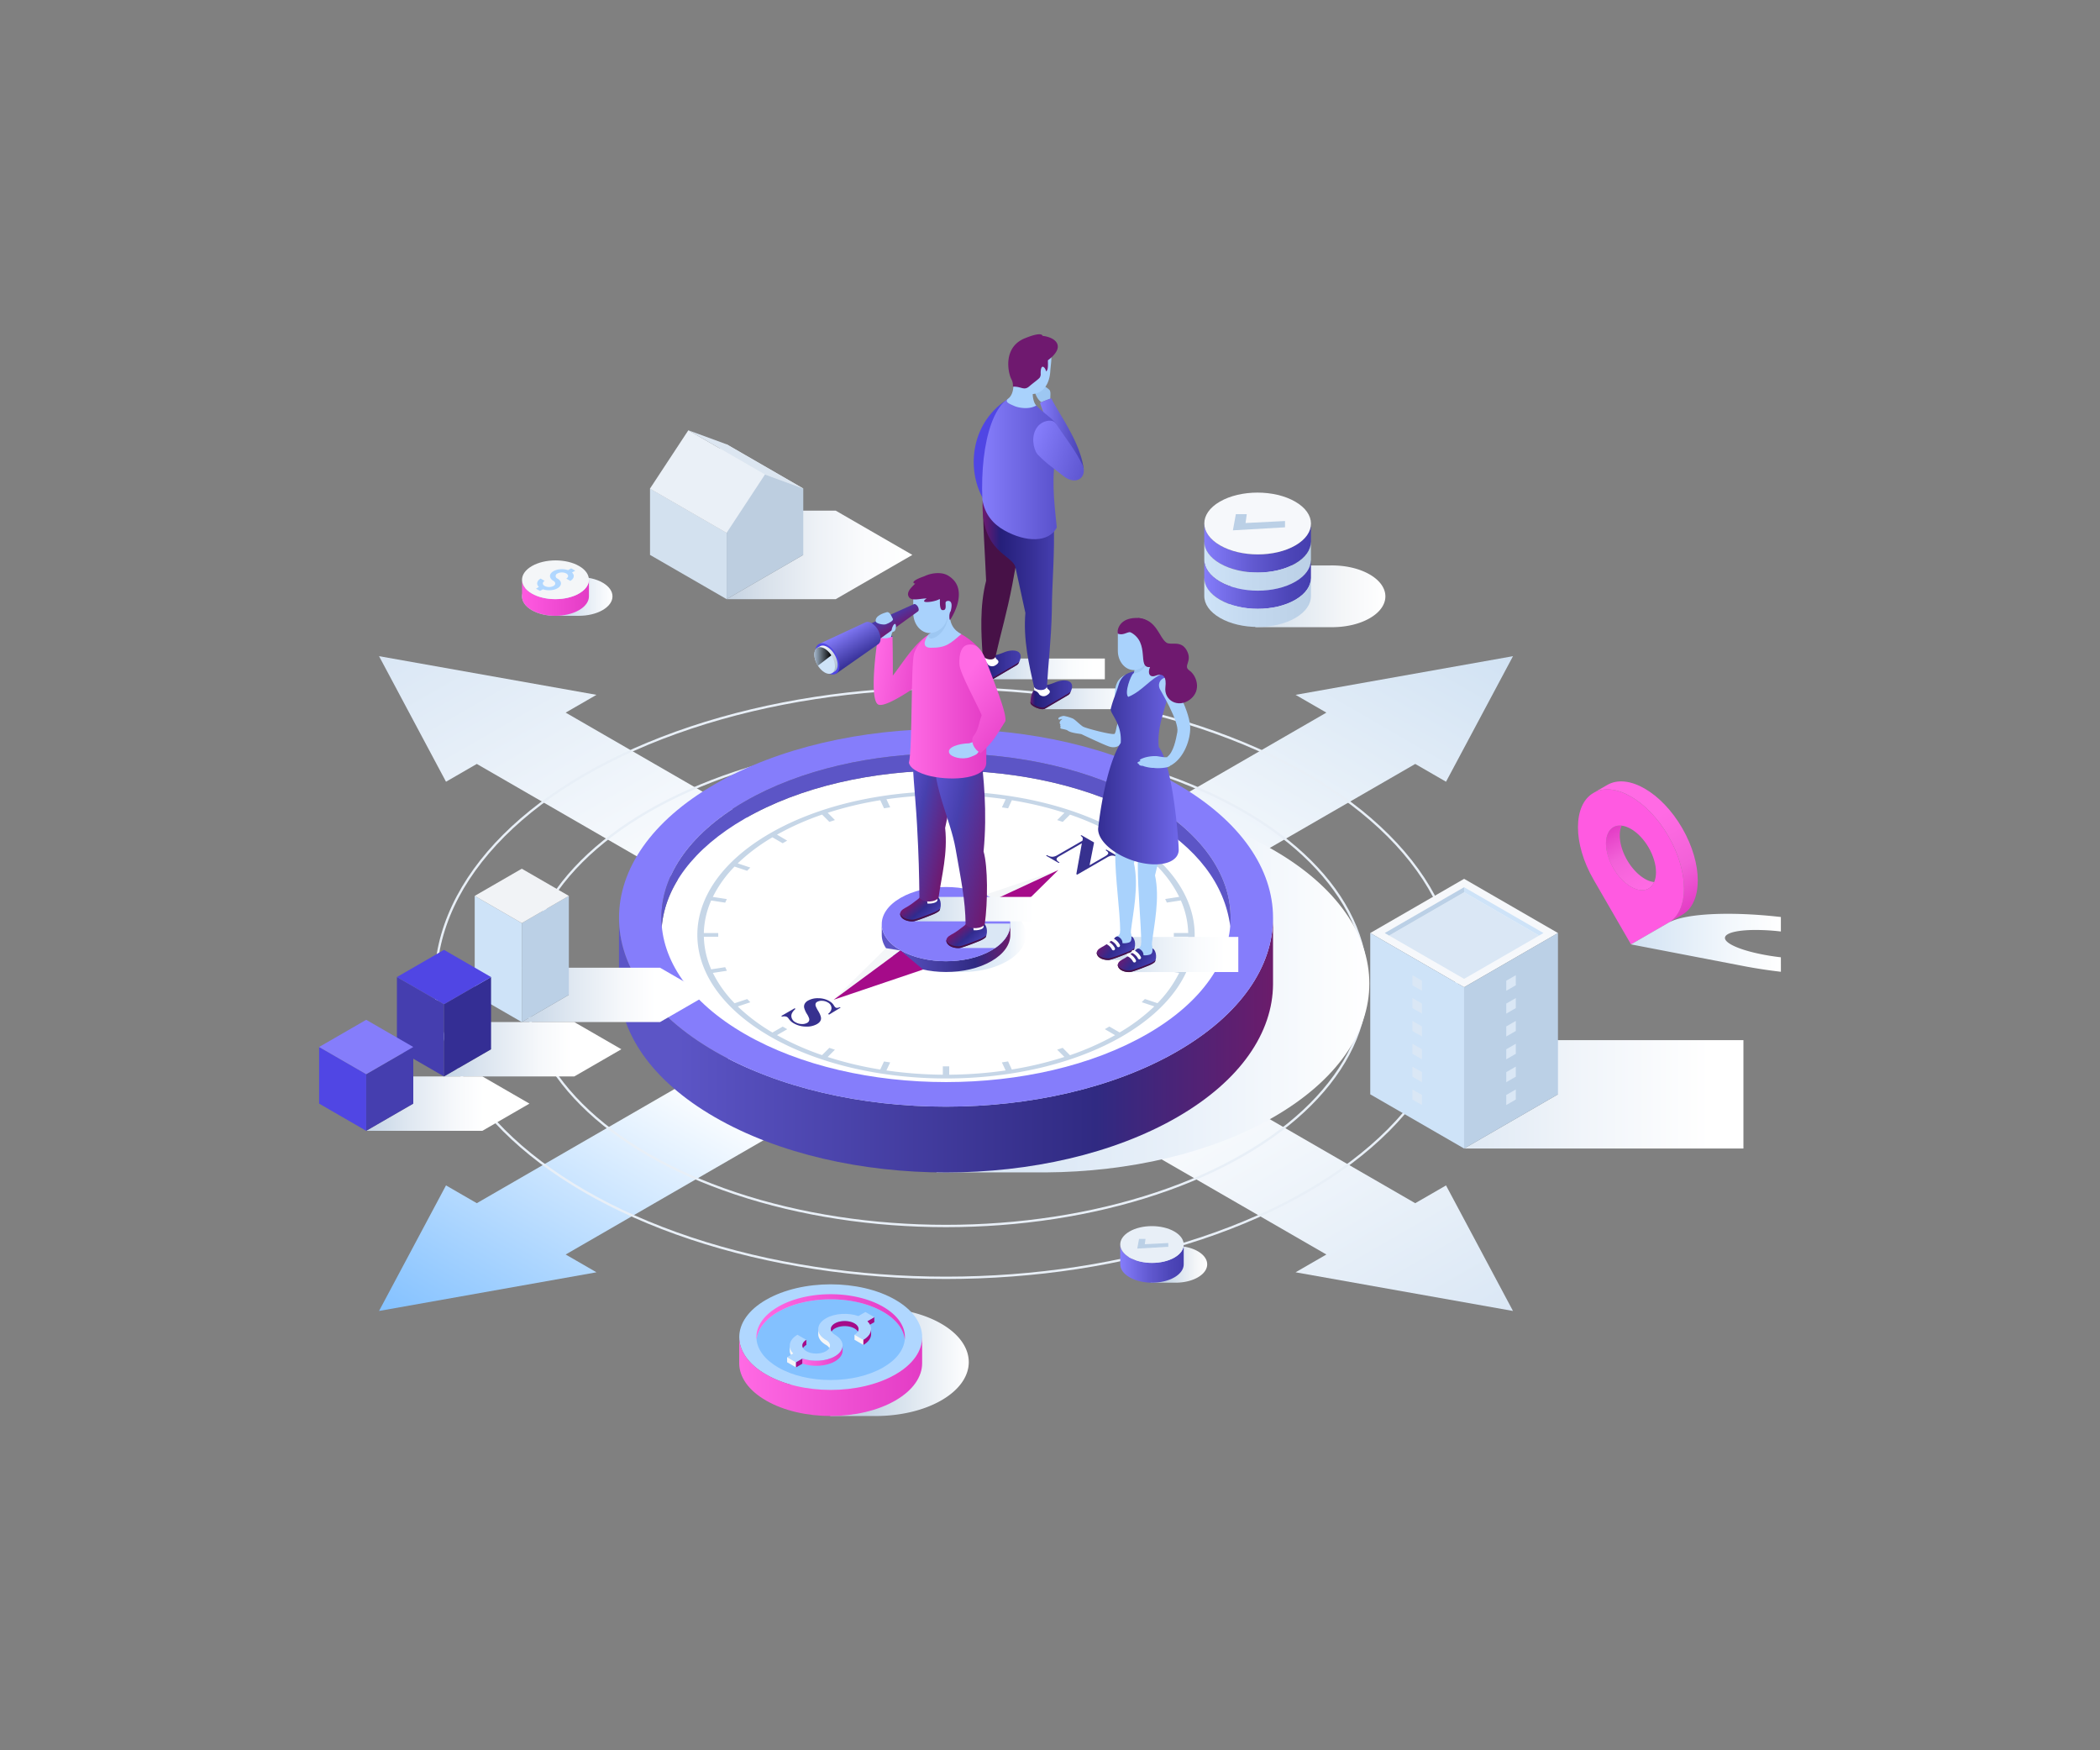 <svg xmlns="http://www.w3.org/2000/svg" xmlns:xlink="http://www.w3.org/1999/xlink" viewBox="0 0 1800 1500" id="BusinessDirection"><rect x="0" y="0" width="1800" height="1500" fill="#808080" stroke="none"/><defs><linearGradient id="l" x1="447.46" x2="524.99" y1="511.14" y2="511.14" gradientUnits="userSpaceOnUse"><stop offset=".42" stop-color="#c4d6e9" class="stopColorc4cae9 svgShape"></stop><stop offset=".71" stop-color="#e4ecf5" class="stopColore4e6f5 svgShape"></stop><stop offset="1" stop-color="#ffffff" class="stopColorffffff svgShape"></stop></linearGradient><linearGradient id="m" x1="1477.09" x2="1505.77" y1="1617.85" y2="1667.52" gradientTransform="rotate(120 1310.07 784.383)" gradientUnits="userSpaceOnUse"><stop offset="0" stop-color="#e33cc5" class="stopColore33c5c svgShape"></stop><stop offset="1" stop-color="#ff5ae1" class="stopColorff5a72 svgShape"></stop></linearGradient><linearGradient id="n" x1="1052.38" x2="1187.46" y1="511.03" y2="511.03" gradientUnits="userSpaceOnUse"><stop offset="0" stop-color="#c4d4e4" class="stopColorc4c9e4 svgShape"></stop><stop offset=".26" stop-color="#d7e2ed" class="stopColord7daed svgShape"></stop><stop offset=".73" stop-color="#f4f6f8" class="stopColorf4f5fa svgShape"></stop><stop offset="1" stop-color="#ffffff" class="stopColorffffff svgShape"></stop></linearGradient><linearGradient id="a" x1="1032.23" x2="1123.7" y1="469.59" y2="469.59" gradientUnits="userSpaceOnUse"><stop offset="0" stop-color="#857dfb" class="stopColor807dfb svgShape"></stop><stop offset=".01" stop-color="#847cfa" class="stopColor7f7cfa svgShape"></stop><stop offset=".45" stop-color="#625ad1" class="stopColor5e5ad1 svgShape"></stop><stop offset=".79" stop-color="#4d46b8" class="stopColor4a46b8 svgShape"></stop><stop offset="1" stop-color="#453eaf" class="stopColor423eaf svgShape"></stop></linearGradient><linearGradient id="b" x1="1032.23" x2="1123.7" y1="485.14" y2="485.14" gradientUnits="userSpaceOnUse"><stop offset="0" stop-color="#cee3f8" class="stopColorced3f8 svgShape"></stop><stop offset=".42" stop-color="#c4d9ef" class="stopColorc4c9ef svgShape"></stop><stop offset="1" stop-color="#bbd0e6" class="stopColorbbc0e6 svgShape"></stop></linearGradient><linearGradient id="o" x1="1032.23" x2="1123.7" y1="500.68" y2="500.68" xlink:href="#a"></linearGradient><linearGradient id="p" x1="1032.23" x2="1123.7" y1="516.23" y2="516.23" xlink:href="#b"></linearGradient><linearGradient id="q" x1="911.01" x2="1156.72" y1="907.02" y2="481.44" gradientUnits="userSpaceOnUse"><stop offset=".25" stop-color="#ffffff" class="stopColorffffff svgShape"></stop><stop offset="1" stop-color="#d1e2f3" class="stopColord1d7f3 svgShape"></stop></linearGradient><linearGradient id="r" x1="462.3" x2="702.57" y1="1202.83" y2="786.68" gradientUnits="userSpaceOnUse"><stop offset="0" stop-color="#83c1ff" class="stopColorffa383 svgShape"></stop><stop offset=".64" stop-color="#ffffff" class="stopColorffffff svgShape"></stop></linearGradient><linearGradient id="s" x1="462.37" x2="702.77" y1="482.97" y2="899.36" gradientUnits="userSpaceOnUse"><stop offset="0" stop-color="#dae7f5" class="stopColordae0f5 svgShape"></stop><stop offset=".7" stop-color="#ffffff" class="stopColorffffff svgShape"></stop></linearGradient><linearGradient id="t" x1="911.21" x2="1156.79" y1="779.01" y2="1204.36" gradientUnits="userSpaceOnUse"><stop offset=".31" stop-color="#ffffff" class="stopColorffffff svgShape"></stop><stop offset="1" stop-color="#dae7f5" class="stopColordae0f5 svgShape"></stop></linearGradient><linearGradient id="u" x1="613.12" x2="1173.73" y1="842.92" y2="842.92" gradientUnits="userSpaceOnUse"><stop offset=".46" stop-color="#dae7f5" class="stopColordae0f5 svgShape"></stop><stop offset=".7" stop-color="#e8f0f9" class="stopColore8ecf9 svgShape"></stop><stop offset="1" stop-color="#ffffff" class="stopColorffffff svgShape"></stop></linearGradient><linearGradient id="c" x1="530.57" x2="1091.18" y1="895.65" y2="895.65" gradientUnits="userSpaceOnUse"><stop offset=".09" stop-color="#5c55c6" class="stopColor5555c6 svgShape"></stop><stop offset=".17" stop-color="#564fbd" class="stopColor4f4fbd svgShape"></stop><stop offset=".73" stop-color="#302a82" class="stopColor2c2a82 svgShape"></stop><stop offset="1" stop-color="#6b1c6b" class="stopColor1e1c6b svgShape"></stop></linearGradient><linearGradient id="v" x1="769.23" x2="879.4" y1="801.2" y2="801.2" gradientUnits="userSpaceOnUse"><stop offset=".56" stop-color="#dae7f5" class="stopColordae0f5 svgShape"></stop><stop offset=".71" stop-color="#dde9f6" class="stopColordde3f6 svgShape"></stop><stop offset=".85" stop-color="#e7f0f9" class="stopColore7ebf9 svgShape"></stop><stop offset=".97" stop-color="#f9fbfd" class="stopColorf9fafd svgShape"></stop><stop offset="1" stop-color="#ffffff" class="stopColorffffff svgShape"></stop></linearGradient><linearGradient id="w" x1="755.79" x2="865.96" y1="812.48" y2="812.48" xlink:href="#c"></linearGradient><linearGradient id="d" x1="1112.39" x2="1209.08" y1="598.88" y2="598.88" gradientTransform="translate(-218.78)" gradientUnits="userSpaceOnUse"><stop offset="0" stop-color="#c4d6e8" class="stopColorc4cae8 svgShape"></stop><stop offset=".09" stop-color="#ceddec" class="stopColorced3ec svgShape"></stop><stop offset=".41" stop-color="#e9eff6" class="stopColore9ebf6 svgShape"></stop><stop offset=".69" stop-color="#f9fbfd" class="stopColorf9fafd svgShape"></stop><stop offset=".9" stop-color="#ffffff" class="stopColorffffff svgShape"></stop></linearGradient><linearGradient id="x" x1="1005.39" x2="1102.08" y1="573.24" y2="573.24" gradientTransform="translate(-155.07)" xlink:href="#d"></linearGradient><linearGradient id="e" x1="307.34" x2="342.98" y1="569.83" y2="569.83" gradientTransform="matrix(-1 0 0 1 1182.21 0)" gradientUnits="userSpaceOnUse"><stop offset="0" stop-color="#453eaf" class="stopColor423eaf svgShape"></stop><stop offset=".3" stop-color="#3c35a0" class="stopColor3a35a0 svgShape"></stop><stop offset=".89" stop-color="#241e77" class="stopColor241e77 svgShape"></stop><stop offset="1" stop-color="#6f196f" class="stopColor1f196f svgShape"></stop></linearGradient><linearGradient id="y" x1="263.28" x2="298.91" y1="595.48" y2="595.48" xlink:href="#e"></linearGradient><linearGradient id="z" x1="278.75" x2="340.02" y1="510.32" y2="510.32" gradientTransform="matrix(-1 0 0 1 1182.21 0)" gradientUnits="userSpaceOnUse"><stop offset="0" stop-color="#453eaf" class="stopColor423eaf svgShape"></stop><stop offset=".3" stop-color="#373097" class="stopColor353097 svgShape"></stop><stop offset=".75" stop-color="#251f7a" class="stopColor251f7a svgShape"></stop><stop offset="1" stop-color="#6f196f" class="stopColor1f196f svgShape"></stop></linearGradient><linearGradient id="A" x1="2554.55" x2="2591.99" y1="371.78" y2="371.78" gradientTransform="matrix(-1 0 0 1 3483.46 0)" gradientUnits="userSpaceOnUse"><stop offset="0" stop-color="#453eaf" class="stopColor423eaf svgShape"></stop><stop offset=".98" stop-color="#837bf9" class="stopColor7e7bf9 svgShape"></stop><stop offset="1" stop-color="#857dfb" class="stopColor807dfb svgShape"></stop></linearGradient><linearGradient id="f" x1="276.38" x2="340.38" y1="400.36" y2="400.36" gradientTransform="matrix(-1 0 0 1 1182.21 0)" gradientUnits="userSpaceOnUse"><stop offset="0" stop-color="#5a52cc" class="stopColor5652cc svgShape"></stop><stop offset="1" stop-color="#857dfb" class="stopColor807dfb svgShape"></stop></linearGradient><linearGradient id="B" x1="1995.66" x2="1943.25" y1="395.97" y2="377.53" gradientTransform="translate(-1057.64)" xlink:href="#f"></linearGradient><linearGradient id="C" x1="816.79" x2="930.6" y1="779.14" y2="779.14" gradientTransform="translate(-32.45)" xlink:href="#d"></linearGradient><linearGradient id="i" x1="749.82" x2="799.42" y1="570.39" y2="577.95" gradientUnits="userSpaceOnUse"><stop offset="0" stop-color="#ff6ae4" class="stopColorff826a svgShape"></stop><stop offset="1" stop-color="#e33cc5" class="stopColore33c5c svgShape"></stop></linearGradient><linearGradient id="g" x1="1714.08" x2="1726.41" y1="786.77" y2="772.09" gradientTransform="matrix(-1 0 0 1 2510.31 0)" gradientUnits="userSpaceOnUse"><stop offset="0" stop-color="#453eaf" class="stopColor423eaf svgShape"></stop><stop offset=".49" stop-color="#312b8e" class="stopColor302b8e svgShape"></stop><stop offset="1" stop-color="#6f196f" class="stopColor1f196f svgShape"></stop></linearGradient><linearGradient id="D" x1="1709.26" x2="1722.51" y1="782.53" y2="769.18" xlink:href="#g"></linearGradient><linearGradient id="h" x1="130.51" x2="177" y1="691.29" y2="702.23" gradientTransform="translate(642.27)" gradientUnits="userSpaceOnUse"><stop offset="0" stop-color="#5a52cc" class="stopColor5652cc svgShape"></stop><stop offset=".36" stop-color="#4740ae" class="stopColor4440ae svgShape"></stop><stop offset="1" stop-color="#6f196f" class="stopColor1f196f svgShape"></stop></linearGradient><linearGradient id="E" x1="1674.49" x2="1686.83" y1="809.62" y2="794.94" xlink:href="#g"></linearGradient><linearGradient id="F" x1="1669.67" x2="1682.92" y1="805.38" y2="792.03" xlink:href="#g"></linearGradient><linearGradient id="G" x1="151.26" x2="216.28" y1="709.47" y2="724.77" xlink:href="#h"></linearGradient><linearGradient id="H" x1="203.27" x2="136.85" y1="603.21" y2="603.21" gradientTransform="translate(642.27)" gradientUnits="userSpaceOnUse"><stop offset="0" stop-color="#e33cc5" class="stopColore33c5c svgShape"></stop><stop offset="1" stop-color="#ff6ae4" class="stopColorff826a svgShape"></stop></linearGradient><linearGradient id="I" x1="822.41" x2="879.92" y1="587.77" y2="629.66" xlink:href="#i"></linearGradient><linearGradient id="J" x1="1225.56" x2="1241.51" y1="773.02" y2="773.02" gradientTransform="rotate(-120 930.456 786.887)" gradientUnits="userSpaceOnUse"><stop offset="0" stop-color="#6f196f" class="stopColor20196f svgShape"></stop><stop offset="1" stop-color="#453eaf" class="stopColor423eaf svgShape"></stop></linearGradient><linearGradient id="K" x1="1218.86" x2="1248.21" y1="731.39" y2="731.39" gradientTransform="rotate(-120 930.456 786.887)" gradientUnits="userSpaceOnUse"><stop offset="0" stop-color="#342e94" class="stopColor362e94 svgShape"></stop><stop offset="1" stop-color="#857dfb" class="stopColor807dfb svgShape"></stop></linearGradient><linearGradient id="L" x1="702.94" x2="715.44" y1="553.87" y2="575.52" gradientUnits="userSpaceOnUse"><stop offset="0" stop-color="#f6f8fb" class="stopColorf6f6fb svgShape"></stop><stop offset="1" stop-color="#a5b8cc" class="stopColora5abcc svgShape"></stop></linearGradient><linearGradient id="M" x1="697.97" x2="712.52" y1="562.56" y2="562.56" gradientUnits="userSpaceOnUse"><stop offset="0" stop-color="#a5b8cc" class="stopColora5abcc svgShape"></stop><stop offset="1"></stop></linearGradient><linearGradient id="j" x1="404.83" x2="563.68" y1="852.63" y2="852.63" gradientTransform="translate(42.41)" gradientUnits="userSpaceOnUse"><stop offset="0" stop-color="#c4d4e5" class="stopColorc4c9e5 svgShape"></stop><stop offset=".24" stop-color="#dde6f0" class="stopColordde0f0 svgShape"></stop><stop offset=".54" stop-color="#f6f8fb" class="stopColorf6f7fb svgShape"></stop><stop offset=".72" stop-color="#ffffff" class="stopColorffffff svgShape"></stop></linearGradient><linearGradient id="N" x1="282.93" x2="434.96" y1="899.22" y2="899.22" gradientTransform="translate(97.64)" xlink:href="#j"></linearGradient><linearGradient id="O" x1="161.02" x2="300.95" y1="945.81" y2="945.81" gradientTransform="translate(152.86)" xlink:href="#j"></linearGradient><linearGradient id="P" x1="601.25" x2="760.43" y1="475.55" y2="475.55" gradientTransform="translate(21.59)" gradientUnits="userSpaceOnUse"><stop offset="0" stop-color="#c4d2e1" class="stopColorc4c8e1 svgShape"></stop><stop offset=".19" stop-color="#d7e0ea" class="stopColord7d9ea svgShape"></stop><stop offset=".48" stop-color="#edf1f6" class="stopColoredeef6 svgShape"></stop><stop offset=".75" stop-color="#fafbfd" class="stopColorfafbfd svgShape"></stop><stop offset="1" stop-color="#ffffff" class="stopColorffffff svgShape"></stop></linearGradient><linearGradient id="Q" x1="1383.79" x2="1353.49" y1="711.59" y2="764.07" gradientTransform="matrix(-1 0 0 1 2762 0)" gradientUnits="userSpaceOnUse"><stop offset="0" stop-color="#e33cc5" class="stopColore33c5c svgShape"></stop><stop offset=".42" stop-color="#f261d8" class="stopColorf26163 svgShape"></stop><stop offset=".78" stop-color="#fb68e0" class="stopColorfb7968 svgShape"></stop><stop offset="1" stop-color="#ff6ae4" class="stopColorff826a svgShape"></stop></linearGradient><linearGradient id="R" x1="1123.67" x2="1187.92" y1="666.83" y2="778.11" gradientTransform="translate(264.16)" gradientUnits="userSpaceOnUse"><stop offset=".34" stop-color="#ff6ae4" class="stopColorff826a svgShape"></stop><stop offset=".48" stop-color="#fb68e0" class="stopColorfb7968 svgShape"></stop><stop offset=".72" stop-color="#f261d8" class="stopColorf26163 svgShape"></stop><stop offset="1" stop-color="#e33cc5" class="stopColore33c5c svgShape"></stop></linearGradient><linearGradient id="S" x1="1397.98" x2="1526.47" y1="807.97" y2="807.97" gradientUnits="userSpaceOnUse"><stop offset="0" stop-color="#d1e2f3" class="stopColord1d7f3 svgShape"></stop><stop offset=".65" stop-color="#f2f7fc" class="stopColorf2f4fc svgShape"></stop><stop offset="1" stop-color="#ffffff" class="stopColorffffff svgShape"></stop></linearGradient><linearGradient id="T" x1="1254.95" x2="1494.37" y1="937.84" y2="937.84" gradientUnits="userSpaceOnUse"><stop offset="0" stop-color="#dfe9f4" class="stopColordfe4f4 svgShape"></stop><stop offset=".43" stop-color="#f1f5fa" class="stopColorf1f3fa svgShape"></stop><stop offset=".88" stop-color="#ffffff" class="stopColorffffff svgShape"></stop></linearGradient><linearGradient id="U" x1="670.32" x2="830.37" y1="1167.2" y2="1167.2" gradientUnits="userSpaceOnUse"><stop offset=".45" stop-color="#c4d4e4" class="stopColorc4c9e4 svgShape"></stop><stop offset="1" stop-color="#ffffff" class="stopColorffffff svgShape"></stop></linearGradient><linearGradient id="V" x1="633.65" x2="790.41" y1="1179.72" y2="1179.72" xlink:href="#i"></linearGradient><linearGradient id="W" x1="648.38" x2="775.69" y1="1128.64" y2="1128.64" xlink:href="#i"></linearGradient><linearGradient id="X" x1="687.85" x2="722.25" y1="1161.84" y2="1161.84" xlink:href="#i"></linearGradient><linearGradient id="Y" x1="968.07" x2="1080.1" y1="818.01" y2="818.01" gradientTransform="translate(-18.69)" gradientUnits="userSpaceOnUse"><stop offset="0" stop-color="#c4d6e9" class="stopColorc4cae9 svgShape"></stop><stop offset=".09" stop-color="#cedded" class="stopColorced3ed svgShape"></stop><stop offset=".41" stop-color="#e9f0f7" class="stopColore9ebf7 svgShape"></stop><stop offset=".69" stop-color="#f9fbfd" class="stopColorf9fafd svgShape"></stop><stop offset=".9" stop-color="#ffffff" class="stopColorffffff svgShape"></stop></linearGradient><linearGradient id="k" x1="2636.83" x2="2658.3" y1="1107.15" y2="1095.65" gradientTransform="matrix(-.99 -.16 -.16 .99 3747.8 151.9)" gradientUnits="userSpaceOnUse"><stop offset="0" stop-color="#453eaf" class="stopColor423eaf svgShape"></stop><stop offset=".49" stop-color="#312b8e" class="stopColor302b8e svgShape"></stop><stop offset="1" stop-color="#6f196f" class="stopColor20196f svgShape"></stop></linearGradient><linearGradient id="Z" x1="2617.38" x2="2638.85" y1="1114.48" y2="1102.97" xlink:href="#k"></linearGradient><linearGradient id="aa" x1="-356.73" x2="-287.66" y1="657.64" y2="657.64" gradientTransform="translate(1297.98)" gradientUnits="userSpaceOnUse"><stop offset="0" stop-color="#342e94" class="stopColor362e94 svgShape"></stop><stop offset="1" stop-color="#6f67e9" class="stopColor6b67e9 svgShape"></stop></linearGradient><linearGradient id="ab" x1="972.18" x2="1034.74" y1="1083.5" y2="1083.5" gradientUnits="userSpaceOnUse"><stop offset=".43" stop-color="#c4d4e4" class="stopColorc4c9e4 svgShape"></stop><stop offset=".58" stop-color="#d7e2ed" class="stopColord7daed svgShape"></stop><stop offset=".85" stop-color="#f4f6f8" class="stopColorf4f5fa svgShape"></stop><stop offset="1" stop-color="#ffffff" class="stopColorffffff svgShape"></stop></linearGradient><linearGradient id="ac" x1="960.19" x2="1014.63" y1="1082.83" y2="1082.83" xlink:href="#a"></linearGradient></defs><g style="isolation:isolate" fill="#010001" class="color000000 svgShape"><g fill="#010001" class="color000000 svgShape"><g data-name="Accept symbol" fill="#010001" class="color000000 svgShape"><path d="M516.66 499.4c-5.67-3.3-13.16-4.91-20.62-4.86h-19.7c-7.38 0-14.77 1.6-20.42 4.86-11.23 6.49-11.29 17-.12 23.49 5.65 3.29 13.1 4.9 20.54 4.86H496c7.4 0 14.82-1.59 20.48-4.86 11.28-6.49 11.34-17.01.18-23.49Z" style="mix-blend-mode:multiply" fill="url(#l)"></path><path fill="url(#m)" d="M496.33 522.88c5.66-3.26 8.48-7.55 8.47-11.83v-14.27c0 4.27-2.81 8.55-8.46 11.82-11.23 6.48-29.38 6.48-40.54 0-5.54-3.22-8.32-7.44-8.33-11.66v14.28c0 4.22 2.79 8.44 8.34 11.66 11.19 6.48 29.29 6.48 40.52 0Z"></path><path fill="#f4f6f8" d="M496.31 508.6c11.23-6.48 11.29-17 .14-23.48s-29.32-6.49-40.55 0-11.29 17-.13 23.49 29.31 6.47 40.54-.01Z" class="colorff826a svgShape"></path><path fill="#b0d7ff" d="M477.84 495.85a2.31 2.31 0 0 1 0-4.37 8.37 8.37 0 0 1 7.55 0c2.09 1.2 2.09 3.16 0 4.37l3.43 2c3.39-2 3.88-4.95 1.5-7.21l2.71-1.57-3.43-2-2.71 1.57c-3.91-1.37-9.1-1.09-12.48.86-1.93 1.12-3 2.59-3 4.16s1.06 3 3 4.17 2.08 3.15 0 4.36a8.39 8.39 0 0 1-7.56 0c-2.08-1.21-2.08-3.16 0-4.36l-3.43-2c-3.38 1.95-3.87 4.94-1.5 7.2l-2.5 1.44 3.43 2 2.5-1.45c3.92 1.38 9.1 1.1 12.49-.86 3.97-2.28 3.97-6.02 0-8.31Z" class="colorffd0b0 svgShape"></path><path d="M1174 492.3c-9.55-5.52-22.26-8.07-34.74-7.69H1076v3.2a51.43 51.43 0 0 0-10.35 4.49c-17.79 10.34-17.69 27.11.22 37.45a52 52 0 0 0 10.13 4.39v3.35h67.11c11.29-.19 22.47-2.75 31.05-7.74 17.84-10.34 17.72-27.11-.16-37.45Z" style="mix-blend-mode:multiply" fill="url(#n)"></path><path fill="url(#a)" d="M1045.72 482.91c-9-5.2-13.52-12-13.49-18.86v-15.54c0 6.82 4.48 13.65 13.49 18.85 17.92 10.35 46.86 10.35 64.65 0 8.85-5.14 13.27-11.86 13.29-18.6v15.55c0 6.73-4.44 13.45-13.28 18.59-17.8 10.36-46.75 10.36-64.66.01Z"></path><path fill="url(#b)" d="M1045.72 498.46c-9-5.21-13.52-12-13.49-18.86v-15.55c0 6.83 4.48 13.65 13.49 18.86 17.92 10.34 46.86 10.34 64.65 0 8.85-5.15 13.27-11.86 13.29-18.6v15.55c0 6.73-4.44 13.45-13.28 18.59-17.8 10.36-46.75 10.36-64.66.01Z"></path><path fill="url(#o)" d="M1045.72 514c-9-5.2-13.52-12-13.49-18.85V479.6c0 6.82 4.48 13.65 13.49 18.86 17.92 10.34 46.86 10.34 64.65 0 8.85-5.15 13.27-11.87 13.29-18.6v15.55c0 6.73-4.44 13.45-13.28 18.59-17.8 10.35-46.75 10.35-64.66 0Z"></path><path fill="url(#p)" d="M1045.72 529.55c-9-5.2-13.52-12-13.49-18.85v-15.55c0 6.82 4.48 13.65 13.49 18.85 17.92 10.35 46.86 10.35 64.65 0 8.85-5.14 13.27-11.86 13.29-18.6v15.55c0 6.73-4.44 13.45-13.28 18.59-17.8 10.36-46.75 10.36-64.66.01Z"></path><path fill="#f6f8fb" d="M1045.76 467.36c-17.91-10.33-18-27.11-.21-37.44s46.75-10.35 64.65 0 18 27.11.21 37.45-46.73 10.34-64.65-.01Z" class="colorf6f6fb svgShape"></path><path fill="#bbd0e6" d="m1101.44 446.51-33.83 1.72 1.05-7.6h-9.35l-2.54 13.86 44.67-2.58v-5.4z" class="colorbbc0e6 svgShape"></path><path fill="url(#q)" d="m1296.85 562.35-186.36 33.13 26.4 15.24-369.54 213.36 76.17 43.97 369.54-213.35 26.39 15.24 57.4-107.59z"></path><path fill="url(#r)" d="m843.52 868.05-76.17-43.97-358.66 207.06-26.4-15.24-57.39 107.6 186.36-33.14-26.4-15.24 358.66-207.07z"></path><path fill="url(#s)" d="m484.86 610.72 26.39-15.24-186.35-33.14 57.39 107.6 26.4-15.24 358.92 207.22 76.17-43.98-358.92-207.22z"></path><path fill="url(#t)" d="m1296.85 1123.5-57.4-107.59-26.39 15.24-369.28-213.21-76.17 43.98 369.28 213.2-26.4 15.24 186.36 33.14z"></path><ellipse cx="810.87" cy="842.42" rx="360.72" ry="208.26" style="mix-blend-mode:multiply" fill="none" stroke="#e8eff7" stroke-linecap="round" stroke-linejoin="round" stroke-width="2" class="colorStrokee8ecf7 svgStroke"></ellipse><ellipse cx="810.87" cy="842.42" rx="437.64" ry="252.67" style="mix-blend-mode:multiply" fill="none" stroke="#e8eff7" stroke-linecap="round" stroke-linejoin="round" stroke-width="2" class="colorStrokee8ecf7 svgStroke"></ellipse><path d="M1091.63 728.5c-109.46-63.21-286.94-63.21-396.41 0s-109.46 165.66 0 228.86c31.32 18.08 68.21 31 107.47 38.7v8.69h93.93c70.67-.49 141.09-16.25 195-47.39 109.48-63.19 109.48-165.66.01-228.86Z" style="mix-blend-mode:multiply" fill="url(#u)"></path><path fill="#ffffff" d="M638.37 701.61c95.27-55 249.74-55 345 0s95.27 144.18 0 199.19-249.74 55-345 0-95.28-144.19 0-199.19Z" class="colorffffff svgShape"></path><path fill="#c6d6e7" d="M961.66 714.15c-83.14-48-218.43-48-301.58 0s-83.14 126.12 0 174.11 218.43 48 301.57 0 83.16-126.12.01-174.11Zm-5.87 173a233.76 233.76 0 0 1-38.67 17.17l-6.24-6.32-4.75 1.58 6.22 6.22a305.94 305.94 0 0 1-45.08 10.76l-3.21-6.92-5.3.82 3.21 6.92a356 356 0 0 1-48.35 3.64v-7.13h-5.49v7.13a356 356 0 0 1-48.35-3.64l3.22-6.88-5.3-.82-3.21 6.92a305.94 305.94 0 0 1-45.08-10.76l6.22-6.22-4.77-1.62-6.24 6.24A233.66 233.66 0 0 1 666 887.11l8.78-5.07-3.88-2.24-8.78 5.07a159.14 159.14 0 0 1-29.75-22.33l10.81-3.6-2.74-2.75-10.77 3.6a101.47 101.47 0 0 1-18.63-26l12-1.85-1.43-3.06-12 1.85a73.54 73.54 0 0 1-6.3-27.91h12.33v-3.18h-12.36a73.54 73.54 0 0 1 6.3-27.91l12 1.85 1.42-3.06-12-1.85a101.66 101.66 0 0 1 18.62-26l10.78 3.6 2.74-2.75-10.81-3.6a159.06 159.06 0 0 1 29.74-22.33l8.79 5.07 3.88-2.24-8.74-5.13a234.13 234.13 0 0 1 38.67-17.17l6.24 6.24 4.75-1.58-6.21-6.22a305.64 305.64 0 0 1 45.08-10.76l3.21 6.92 5.29-.82-3.2-6.92a355.87 355.87 0 0 1 48.35-3.64v7.13h5.49v-7.13A356.11 356.11 0 0 1 862 685l-3.21 6.92 5.3.82 3.21-6.92a305.94 305.94 0 0 1 45.08 10.76l-6.22 6.22 4.75 1.58 6.24-6.24a234.13 234.13 0 0 1 38.67 17.17l-8.82 5.05 3.88 2.24 8.79-5.07a159.47 159.47 0 0 1 29.75 22.33l-10.82 3.6 2.75 2.75 10.77-3.6a101.18 101.18 0 0 1 18.62 26l-12 1.85 1.42 3.06 12-1.85a73.54 73.54 0 0 1 6.3 27.91h-12.33v3.18h12.33a73.54 73.54 0 0 1-6.3 27.91l-12-1.85-1.42 3.06 12 1.85a101.18 101.18 0 0 1-18.62 26l-10.77-3.6-2.75 2.75 10.82 3.6a158.61 158.61 0 0 1-29.75 22.33l-8.79-5.07L947 882Z" class="colorc6cbe7 svgShape"></path><path fill="#37318f" d="m937.78 722-3.85 19.53L947 734q2.73-1.58 2.91-2.58c.15-.92-.63-1.86-2.35-2.81l.83-.48 10 5.8-.83.48a14.39 14.39 0 0 0-3.23-1.13 6 6 0 0 0-2.31.15 13.44 13.44 0 0 0-3.4 1.53l-25.3 14.61-.76-.44 4.75-26.47L908 733.79c-1.75 1-2.53 1.92-2.34 2.74a3.39 3.39 0 0 0 1.83 2.11l.71.42-.83.47-10.77-6.22.82-.48a9.38 9.38 0 0 0 4.53 1.43 9.18 9.18 0 0 0 4.42-1.41l21.44-12.39.16-.84a2.87 2.87 0 0 0-.12-1.9 4.73 4.73 0 0 0-1.7-1.47l.83-.48ZM720.55 863.51l-9.88 6-.92-.54q3.15-2.58 2.93-5.38a5.66 5.66 0 0 0-3.18-4.51 9.9 9.9 0 0 0-4.84-1.38 7.68 7.68 0 0 0-4.14.85 2.93 2.93 0 0 0-1.33 1.3 3.66 3.66 0 0 0 0 2.41 28.08 28.08 0 0 0 2.24 4.32q2.72 4.59 2.24 7t-3.49 4.13a17.91 17.91 0 0 1-9.52 2.07 21.13 21.13 0 0 1-10.29-2.78 13.22 13.22 0 0 1-2.42-1.73 15.43 15.43 0 0 1-2.11-2.49 4.24 4.24 0 0 0-1.32-1.27 4.29 4.29 0 0 0-1.68-.46 7.35 7.35 0 0 0-2.42.18l-.83-.48 11.47-6.62.83.48q-3.85 3.36-3.58 6.46a6.27 6.27 0 0 0 3.52 5 11.22 11.22 0 0 0 5.36 1.53 8.91 8.91 0 0 0 4.68-1 3.6 3.6 0 0 0 1.51-1.54 3.22 3.22 0 0 0 .18-2.11 15 15 0 0 0-1.76-3.74 19.83 19.83 0 0 1-2.49-5.45 5.23 5.23 0 0 1 .42-3.46 7 7 0 0 1 2.92-2.81 16.91 16.91 0 0 1 8.85-2 18.78 18.78 0 0 1 9.28 2.4 12.88 12.88 0 0 1 2.51 1.86 10.82 10.82 0 0 1 1.57 2.06 4.71 4.71 0 0 0 1.39 1.65 2.4 2.4 0 0 0 1.27.32 8.68 8.68 0 0 0 2.36-.63Z" class="color34318f svgShape"></path><path fill="url(#c)" d="M1009.08 901c-109.47 63.2-286.94 63.2-396.41 0-54.73-31.6-82.1-73-82.1-114.43v56.4c0 41.42 27.37 82.83 82.1 114.43 109.47 63.2 286.94 63.2 396.41 0 54.5-31.46 81.85-72.66 82.09-113.9v-56.93c.01 41.37-27.36 82.79-82.09 114.43Z"></path><path fill="#857dfb" d="M1009.08 672.1c-109.47-63.2-287-63.2-396.41 0s-109.47 165.66 0 228.9 286.94 63.2 396.41 0 109.46-165.71 0-228.9Zm-25.7 214c-95.27 55-249.74 55-345 0s-95.28-144.2 0-199.2 249.74-55 345 0 95.27 144.22 0 199.23Z" class="color807dfb svgShape"></path><path fill="#5c55c6" d="M567.25 794c2.89-33.68 26.57-66.7 71.12-92.41 95.27-55 249.74-55 345 0 42.87 24.74 66.44 56.48 71.13 92.26.11-1.31.19-2.62.2-3.07 2-37.46-21.81-75.28-71.33-103.87-95.27-55-249.74-55-345 0-49.52 28.61-73.29 66.43-71.37 103.89.1 1.2.16 1.95.25 3.2Z" class="color5555c6 svgShape"></path><path d="M785.37 778.71c21.51-12.42 56.38-12.42 77.9 0s21.51 32.56 0 45-56.39 12.42-77.9 0-21.52-32.58 0-45Z" style="mix-blend-mode:multiply" fill="url(#v)"></path><path fill="#f4f6f8" d="m851.63 771.37-14.52-2.08 70.06-23.69-55.54 25.77z" class="colorff826a svgShape"></path><path fill="#a50b89" d="m851.63 771.37 10.96 18.19 44.58-43.96-55.54 25.77z" class="colore33c5c svgShape"></path><path fill="url(#w)" d="M849.82 814.45c-21.51 12.42-56.38 12.42-77.9 0-10.75-6.21-16.13-14.35-16.13-22.48v9.23c0 8.14 5.38 16.28 16.13 22.49 21.52 12.42 56.39 12.42 77.9 0 10.76-6.21 16.18-14.35 16.18-22.49V792c0 8.1-5.42 16.24-16.18 22.45Z"></path><path fill="#857dfb" d="M771.92 769.48c21.51-12.42 56.39-12.42 77.9 0s21.52 32.55 0 45-56.38 12.42-77.9 0-21.51-32.58 0-45Z" class="color807dfb svgShape"></path><path fill="#f4f6f8" d="m771.8 814.58-12.38-2-44.85 44.22 57.23-42.22z" class="colorff826a svgShape"></path><path fill="#a50b89" d="m771.8 814.58 19.38 16.32-76.61 25.9 57.23-42.22z" class="colore33c5c svgShape"></path><path style="mix-blend-mode:multiply" fill="url(#d)" d="M893.6 590h96.69v17.77H893.6z"></path><path style="mix-blend-mode:multiply" fill="url(#x)" d="M850.33 564.36h96.68v17.77h-96.68z"></path><path fill="url(#e)" d="M839.23 576.64c0-13.95 8.85-14.36 8.85-14.36s4.78 0 12.57-3.23 18.5-2 12.45 9.2a2.58 2.58 0 0 1-.2.41 5.51 5.51 0 0 1-2 1.73l-19.3 11.34c-2.95 1.67-12.3-2.21-12.37-5.09Z"></path><path fill="#471047" d="M839.28 575.4c.17 2.86 9.4 6.68 12.32 5l19.34-11.33a18.75 18.75 0 0 0 2.72-2c-.17.37-.33.75-.56 1.16a2.58 2.58 0 0 1-.2.41 5.51 5.51 0 0 1-2 1.73l-19.3 11.36c-2.75 1.57-11.14-1.74-12.25-4.53a3.75 3.75 0 0 1-.09-.56 10.16 10.16 0 0 1 .02-1.24Z" class="color121047 svgShape"></path><path fill="#ffffff" d="M842.83 560.44c2.28 0 10.3 2 10.3 2a4.37 4.37 0 0 0 .72 2.07l.22.27c1.58 1.1 3.19 2.84-.57 5.2a5.2 5.2 0 0 1-6.75-.48 6.19 6.19 0 0 0-2.19-2.48 5.56 5.56 0 0 0-2.08-.88 1.83 1.83 0 0 0 0-.19s-.6-5.51.35-5.51Z" class="colorffffff svgShape"></path><path fill="#471147" d="m842.68 423.94 39.33.71c-3.25 26.27-9.8 50.13-14.17 75.58-4.69 24.73-10 42.11-14.6 62.69-1.69 3.83-9.41 2.38-11-1.3-1.22-19-2.63-42 3-63.92-.93-23.57-3.11-49.95-2.56-73.76Z" class="color131147 svgShape"></path><path fill="url(#y)" d="M883.3 602.3c0-14 8.85-14.37 8.85-14.37s4.78 0 12.57-3.23 18.5-2 12.45 9.2a3.29 3.29 0 0 1-.21.42 5.4 5.4 0 0 1-2 1.71l-19.32 11.34c-2.91 1.68-12.27-2.2-12.34-5.07Z"></path><path fill="#471047" d="M883.35 601c.16 2.87 9.4 6.68 12.33 5L915 594.72a18.2 18.2 0 0 0 2.73-2c-.19.38-.33.76-.56 1.17a3.29 3.29 0 0 1-.21.42 5.4 5.4 0 0 1-2 1.71l-19.32 11.34c-2.76 1.58-11.16-1.73-12.26-4.52a2.59 2.59 0 0 1-.08-.57 8.54 8.54 0 0 1 .05-1.27Z" class="color121047 svgShape"></path><path fill="#ffffff" d="M886.9 586.09c2.27 0 10.29 2 10.29 2a4.62 4.62 0 0 0 .71 2.08c.09.09.15.18.23.27 1.59 1.1 3.2 2.84-.56 5.2a5.22 5.22 0 0 1-6.76-.48 6.16 6.16 0 0 0-2.18-2.48 5.7 5.7 0 0 0-2.09-.88v-.19s-.6-5.52.36-5.52Z" class="colorffffff svgShape"></path><path fill="url(#z)" d="M870.42 486.42c-2.39-11.3-29.95-12.7-28.14-57.11 8.64-1.27 52.27 19.2 60.91 17.92 1.08 26.45-1.47 51.07-1.63 76.88-.59 25.16-3 43.17-4.16 64.23-1 4.06-8.9 3.89-11 .51-4.31-18.5-9.46-41.06-7.49-63.55-2.62-12.45-5.69-25.65-8.49-38.88Z"></path><path fill="#5046e4" d="M862.22 343.08c-30.78 20.56-34.45 61.4-17.81 87.31 0 0-3.57-57.39 17.81-87.31Z" class="color5652cc svgShape"></path><path fill="#9dc7f2" d="M900.31 341.65c-.2-2.38.7-5.9-.88-7.62a24.3 24.3 0 0 0-5.1-3.58c-1.79 1-7.51 5.23-7.51 5.23.76 2.07 2.1 6.34 5.73 9 2.06-.89 7.76-3.03 7.76-3.03Z" class="colorf2c39d svgShape"></path><path fill="url(#A)" d="M928.92 402.17c-2.95-23.25-20.49-46.15-27.8-60.79a92.07 92.07 0 0 0-9.65 3.78c2.69 9.52 22.15 56.33 22.15 56.33Z"></path><path fill="url(#f)" d="M860.81 454.49c18.73 10.52 38.34 10.53 45-2.39-2.5-24.06-4.85-43.64 0-66.71-1.42-12.73-2.43-14.64-.79-22.08-.58-2.49-8.25-7.81-13.83-12.91-6-5.49-10.1-10.73-13.21-11.37-25.62-5.23-38.06 40.41-35.92 89.08 1.94 12.94 9.53 21.21 18.75 26.38Z"></path><path fill="#a9d2fc" d="M863.78 341.94c5.55-4 5.11-12.32 4.64-17.83a27 27 0 0 1-1-9.53c.82-12.14 9.27-22.11 18.7-20.81 19 2.6 14.93 12.42 14.11 24.56-.76 11.25-6.39 18.65-15 19.37-.13 1.86.63 7.47 3 9.81-6.26 3.74-15.38 2-19 .35-3.91-1.74-8.06-3.22-5.45-5.92Z" class="colorfcd1a9 svgShape"></path><path fill="#6f196f" d="M893.67 287.84c-.45-1.53-3.35-2.52-13.23 1.29l-2.55 1c-18.28 7.92-13.86 29-11.13 34.6a11.35 11.35 0 0 1 1.44 6.63c7.18-.3 9.46 3.75 14.06-.28 3.3-2.89 8.24-6.27 9.07-7.69a5.68 5.68 0 0 0 .67-3.49c0-10.09 4.68-3.93 4.53-1.6 1.92-.93 1.79-5 1.66-9.51 15.52-11.59 7.19-19.58-4.52-20.95Z" class="color20196f svgShape"></path><path fill="url(#B)" d="M927.6 397.91c-6.55-12.88-11.21-18.22-22.81-35.16-2.7-4-11.39-2.48-15.67 3.18-5.8 7.64-3.32 18.76 0 23.28 8.41 8.7 14.38 12.28 21.8 18.32 12.14 9.91 21.79.47 16.68-9.62Z"></path><path style="mix-blend-mode:multiply" fill="url(#C)" d="M898.15 768.68H793.87l-9.53 20.92h113.81v-20.92z"></path><path fill="#342e94" d="M765 545.43c0-.94-7.21-2.07-12.47.47 2.52 2.67 4.87 2.39 6.45 2.44.88.02 6.02-1.62 6.02-2.91Z" class="color362e94 svgShape"></path><path fill="#a9d2fc" d="M765.27 541.47c-1.33 1.2-1.47 4.93-1.47 4.93-3.94 1.94-9.47.49-9.47.49.16-2-1-10.37-1-10.37l12 2.14Z" class="colorfcd1a9 svgShape"></path><path fill="url(#i)" d="M795.63 544.29c-11.2 6.14-23 25.42-30.36 34.71.12-15.68-.27-33.57-.27-33.57a15.07 15.07 0 0 1-12.47.47c-2 12.47-7.12 53.35.07 57.78S797.1 580 797.1 580Z"></path><path fill="url(#g)" d="M801.66 767.53c4.58.75 5.91 8.14 3.62 12.78-1.43 1.59-5 3.08-5 3.08s-14.48 6-17.73 6.21-10.49-1-11.08-6.52c.56-3.4 3.41-4.33 6.92-6.42 4.56-2.71 8.48-6.64 12.16-8.45 3.01-1.49 11.11-.68 11.11-.68Z"></path><path fill="#471047" d="M782.63 788.11c3.35-.27 18.25-6.37 18.25-6.37a19.46 19.46 0 0 0 5-3 12 12 0 0 1-.61 1.62c-1.43 1.59-5 3.08-5 3.08s-14.48 6-17.73 6.21-10.49-1-11.08-6.52c0-.11.06-.22.08-.34 1.53 4.53 8.02 5.57 11.09 5.32Z" class="color121047 svgShape"></path><path fill="#ffffff" d="M791.8 762.63c2.23.36 9.78 3.65 9.78 3.65a4.34 4.34 0 0 0 .37 2.14l.18.31c1.37 1.33 2.82 3.69-1.38 5-8.15 2.56-15.1-2.91-11.9-4.75 2.15-1.22 2.66-4.62 2.95-6.35Z" class="colorffffff svgShape"></path><path fill="url(#D)" d="M787.47 770.09c.6-.81 2-3 4.51-1.18s3.18 4.08 2.88 5.94-5.66.48-5.87.2-1.52-4.96-1.52-4.96Z"></path><path fill="url(#h)" d="M781.84 627.85c-.36 30.8 2.67 51.65 4.18 79 1.53 27.9 1.8 41.51 2.06 62.48 4 5 14.25 3.73 16.4-.12 2.66-19 8-37.6 5.64-59.69 6.07-30 14.4-61.32 11.82-82.81-6.06 1.9-34.03-.78-40.1 1.14Z"></path><path d="M823.93 812.45H853c8.81-6 13.12-13.48 13-20.92h-31.78Z" style="mix-blend-mode:multiply" fill="#dae7f5" class="colordae0f5 svgShape"></path><path fill="url(#E)" d="M841.24 790.39c4.59.75 5.92 8.13 3.62 12.77-1.42 1.59-5 3.09-5 3.09s-14.47 5.94-17.73 6.2-10.49-1-11.08-6.52c.56-3.4 3.42-4.33 6.92-6.41 4.57-2.71 8.48-6.65 12.16-8.45 3.01-1.49 11.11-.68 11.11-.68Z"></path><path fill="#471047" d="M822.21 811c3.36-.26 18.26-6.37 18.26-6.37a19.15 19.15 0 0 0 5-3 10.07 10.07 0 0 1-.61 1.61c-1.42 1.59-5 3.09-5 3.09s-14.47 5.94-17.73 6.2-10.49-1-11.08-6.52a3.37 3.37 0 0 0 .09-.34c1.52 4.51 8.01 5.54 11.07 5.33Z" class="color121047 svgShape"></path><path fill="#ffffff" d="M831.38 785.48c2.24.37 9.79 3.65 9.79 3.65a4.37 4.37 0 0 0 .37 2.15l.17.31c1.37 1.32 2.82 3.68-1.38 5-8.15 2.56-15.1-2.9-11.89-4.75 2.15-1.23 2.66-4.62 2.94-6.36Z" class="colorffffff svgShape"></path><path fill="url(#F)" d="M827.05 792.94c.61-.8 2-3 4.51-1.18s3.19 4.08 2.89 5.94-5.67.48-5.88.2-1.52-4.96-1.52-4.96Z"></path><path fill="url(#G)" d="M800.44 645.29c-.37 30.8 14.27 57.22 18.56 81.76 4.83 27.53 8.4 44.14 8.67 65.11 4 5 14.24 3.74 16.4-.11 2.66-19 2.76-49.26-1-62.33 3.28-34.26 0-64.11-2.58-85.59-6.02 1.92-33.98-.76-40.05 1.16Z"></path><path fill="url(#H)" d="M839.3 555.85c-5.3-6.64-18.3-15.85-26.85-16.52-14.51-1.07-26 10.91-29 20.93-2.79 9.43-1.25 80.65-4.37 93.47 1.54 6.76 14 10.42 18.68 11.45 20.48 4.49 47.61 1.62 47.61-11.46.04-25.17 1.63-90.23-6.07-97.87Z"></path><path fill="#a9d2fc" d="M837 633.78c-2 1.1.75 1.23-6.27 3.22-9 .24-19.21 3.37-17.11 8.32 1.57 3.69 11.29 6.09 18 3.52 5.24-2 6.33-2.66 7.54-5.45 4.09-3.39-2.16-9.61-2.16-9.61Z" class="colorfcd1a9 svgShape"></path><path fill="url(#I)" d="M829.39 552.58c4.9-1 10.9.15 16.13 14.37 4.51 12.29 18.83 47.09 16 51.5-7.22 11.39-10 17.29-20.86 27-6.52-3.5-8.55-10.25-6.58-14.16 5.14-6.35 4.31-10.47 7.38-18.25-2.69-7.35-18.8-35.9-19.16-43.84-.41-9.85 2.25-15.63 7.09-16.62Z"></path><path fill="#a9d2fc" d="M814.27 520.07c.53-4.7-15.71 4.87-15.06 11.08.53 5.05 2 9.49-3.1 12.65-1.76 1.41-7.79 11.22 1.48 11.33 13.25.16 16.78-3.48 26.36-11.69-5.71-3.22-11.4-8.13-9.68-23.37Z" class="colorfcd1a9 svgShape"></path><path fill="#a9d2fc" d="m818.1 517.29-6.6-9.29h-28.72v17.29c0 9.56 6.43 17.29 14.36 17.29 7.7 0 14.85-6.37 15.22-15.52l3.49-1.21Z" class="colorfcd1a9 svgShape"></path><path fill="#9dc7f2" d="M797.8 547.21c6.87 0 15.36-11 14.56-20.15a16.58 16.58 0 0 1-14.65 15.51 11.79 11.79 0 0 1-1.6 1.23 3.75 3.75 0 0 0-.48.49c0 1.39.93 2.92 2.17 2.92Z" class="colorf2c29d svgShape"></path><path fill="#6f196f" d="M784.46 500.2c-2.63-.46-2.87-2.65 7.78-6.33 6.18-3 15-4 20.63-.45 7.69 4.76 10 11.76 8.63 20.54s-7 17.14-7 17.14c-.85.86-1-3.19-.29-6.19a5.74 5.74 0 0 0 1-2.57c2-8.92-3.43-7.59-4.18-6.84-1.68.69 1.58 8.08-3.36 7.34-2.38-.35-2.06-7-2-9.36a9.57 9.57 0 0 0-1.08.28c-4.07 2.26-17.92 3.91-10.23-.9-5.36 0-12.66 2.47-15.12-.93-2.97-4.05 1.76-8.45 5.22-11.73Z" class="color1f196f svgShape"></path><path fill="url(#J)" d="M751.15 549.68 786.77 524a1.81 1.81 0 0 0 .69-1.61 5.59 5.59 0 0 0-2.52-4.37 1.78 1.78 0 0 0-1.78-.18l-40.08 18Z"></path><path fill="url(#K)" d="m701.85 552 14.86 25.31 36.07-25.25c1.22-.86 2-2.48 2-4.75a17 17 0 0 0-7.71-13.31c-2-1.13-3.76-1.3-5.11-.68Z"></path><path fill="#5046e4" d="M709.19 576.68c-5.73-3.31-10.38-11.35-10.38-18 0-3.31 1.16-5.64 3-6.72s4.47-.93 7.34.73c5.73 3.31 10.38 11.35 10.38 18 0 3.2-1.09 5.48-2.86 6.61s-4.52 1.09-7.48-.62Z" class="color5652cc svgShape"></path><path fill="url(#L)" d="M701 556.05a8.51 8.51 0 0 0-.68 3.55c0 5.63 4 12.49 8.84 15.31a8.47 8.47 0 0 0 3.4 1.17l.47.81 2.38-1.37.16-.09c1.5-1 2.43-2.9 2.43-5.63 0-5.63-4-12.49-8.84-15.31-2.44-1.41-4.65-1.54-6.25-.62l-2.38 1.37Z"></path><path fill="#cee3f8" d="M706.81 576.28c-4.88-2.82-8.81-9.68-8.81-15.28 0-2.82 1-4.8 2.59-5.73s3.81-.79 6.25.62c4.89 2.82 8.85 9.68 8.85 15.31 0 2.73-.93 4.67-2.44 5.63s-3.91.9-6.44-.55Z" class="colorced3f8 svgShape"></path><path d="M706.81 555.86c-2.44-1.41-4.65-1.54-6.25-.62S698 558.15 698 561a18.46 18.46 0 0 0 3.11 9.5l11.44-8.84a17.5 17.5 0 0 0-5.74-5.8Z" style="mix-blend-mode:screen" fill="url(#M)"></path><path fill="#a9d2fc" d="M750.63 532.52c.33 2 6.54 3.18 8.68 2.48 2.88-1 6.81-3.21 6-4.64s-2.55-6.45-5.23-5.71-10.23 3.03-9.45 7.87ZM767 540.51c1.12-1.44 1.44-6 0-5.83s-3.27 5.2-2.62 6.46c.24.47 1.62.62 2.62-.63Z" class="colorfcd1a9 svgShape"></path><path style="mix-blend-mode:multiply" fill="url(#j)" d="M565.73 829.33H447.24l40.36 23.3-40.36 23.3h118.49l40.36-23.3-40.36-23.3z"></path><path style="mix-blend-mode:multiply" fill="url(#N)" d="M492.25 875.92H380.56l40.35 23.3-40.35 23.3h111.69l40.35-23.3-40.35-23.3z"></path><path style="mix-blend-mode:multiply" fill="url(#O)" d="M413.47 922.51h-99.58l40.35 23.3-40.35 23.3h99.58l40.35-23.3-40.35-23.3z"></path><path fill="#cee3f8" d="m406.89 767.78 40.35 23.31v84.83l-40.35-23.3v-84.84z" class="colorced3f8 svgShape"></path><path fill="#bbd0e6" d="m487.59 767.78-40.35 23.31v84.83l40.35-23.3v-84.84z" class="colorbbc0e6 svgShape"></path><path fill="#f1f3f6" d="m447.24 744.49-40.35 23.29 40.35 23.31 40.35-23.31-40.35-23.29z" class="colorf1f1f6 svgShape"></path><path fill="#453eaf" d="m340.21 837.34 40.35 23.29v61.89l-40.35-23.3v-61.88z" class="color423eaf svgShape"></path><path fill="#342e94" d="m420.91 837.34-40.35 23.29v61.89l40.35-23.3v-61.88z" class="color362e94 svgShape"></path><path fill="#5046e4" d="m380.56 814.04-40.35 23.3 40.35 23.29 40.35-23.29-40.35-23.3zM273.53 897.27l40.36 23.3v48.54l-40.36-23.3v-48.54z" class="color5652cc svgShape"></path><path fill="#453eaf" d="m354.24 897.27-40.35 23.3v48.54l40.35-23.3v-48.54z" class="color423eaf svgShape"></path><path fill="#857dfb" d="m313.89 873.98-40.36 23.29 40.36 23.3 40.35-23.3-40.35-23.29z" class="color807dfb svgShape"></path><path style="mix-blend-mode:multiply" fill="url(#P)" d="M716.34 437.63h-93.5l65.67 37.93-65.67 37.92h93.5l65.68-37.92-65.68-37.93z"></path><path fill="#d3e1ef" d="m622.84 513.48-65.68-37.92v-56.88l65.68 37.91v56.89z" class="colord3d7ef svgShape"></path><path fill="#f0f2f5" d="m622.84 456.59 65.67-37.91-65.67-37.89-65.68 37.89 65.68 37.91z" class="colorf0f0f5 svgShape"></path><path fill="#eaf0f7" d="m622.84 456.59 32.84-49.93-65.68-37.9-32.84 49.92 65.68 37.91z" class="coloreaedf7 svgShape"></path><path fill="#dce6f1" d="m655.68 406.66 32.83 12.02-65.67-37.89L590 368.76l65.68 37.9z" class="colordce0f1 svgShape"></path><path fill="#bdcee0" d="m655.68 406.66 32.83 12.02v56.88l-65.67 37.92v-56.89l32.84-49.93z" class="colorbdc0e0 svgShape"></path><path fill="url(#Q)" d="M1388.39 716a20.64 20.64 0 0 1 1.57-8.36c-7.87-.87-13.41 4.81-13.41 15.21 0 13.66 9.59 30.28 21.43 37.12 9 5.19 16.69 3.22 19.86-4a20.7 20.7 0 0 1-8-2.82c-11.84-6.9-21.45-23.53-21.45-37.15Z"></path><path fill="url(#R)" d="M1441.94 709.78c-17.74-30.72-46.5-47.35-64.25-37.09l-11.84 6.83c17.75-10.25 46.52 6.38 64.25 37.1s17.74 63.89 0 74.16l11.8-6.81c17.79-10.24 17.78-43.46.04-74.19Z"></path><path fill="#ff5ae1" d="M1430.1 716.62c-17.73-30.72-46.5-47.35-64.25-37.1s-17.74 43.46 0 74.19l32.15 55.64 32.12-18.55c17.72-10.23 17.72-43.45-.02-74.18Zm-32.1 43.3c-11.84-6.84-21.43-23.46-21.43-37.12s9.59-19.22 21.43-12.39 21.43 23.46 21.43 37.14-9.62 19.2-21.43 12.37Z" class="colorff5a72 svgShape"></path><path d="M1526.47 820.41c-17.57-2-34.48-6.22-42.88-11.06-11.83-6.83-2.23-12.37 21.44-12.37a190.38 190.38 0 0 1 21.44 1.31v-12.4c-42.54-4.91-82.19-3.28-96.37 4.91l-32.1 18.55 96.37 18.55c10.65 2.05 21.47 3.68 32.12 4.91Z" style="mix-blend-mode:multiply" fill="url(#S)"></path><path style="mix-blend-mode:multiply" fill="url(#T)" d="M1494.37 891.39h-239.42l80.45 46.45-80.45 46.45h239.42v-92.9z"></path><path fill="#f6f8fb" d="m1335.4 799.61-80.45-46.45-80.44 46.45 80.44 46.45 80.45-46.45z" class="colorf6f6fb svgShape"></path><path fill="#dae7f5" d="m1319.24 801.77-64.29-37.12-64.28 37.12 64.28 37.11 64.29-37.11z" class="colordae0f5 svgShape"></path><path fill="#bbd0e6" d="m1335.4 937.84-80.45 46.45V846.06l80.45-46.45v138.23z" class="colorbbc0e6 svgShape"></path><g style="mix-blend-mode:multiply" fill="#010001" class="color000000 svgShape"><path fill="#dae7f5" d="m1299.27 844.37-8.19 4.73v-8.63l8.19-4.72v8.62zM1299.27 863.95l-8.19 4.73v-8.62l8.19-4.73v8.62zM1299.27 883.54l-8.19 4.73v-8.63l8.19-4.72v8.62zM1299.27 903.12l-8.19 4.73v-8.62l8.19-4.73v8.62zM1299.27 922.71l-8.19 4.73v-8.62l8.19-4.73v8.62zM1299.27 942.3l-8.19 4.72v-8.62l8.19-4.73v8.63z" class="colordae0f5 svgShape"></path></g><path fill="#cee3f8" d="m1174.5 937.84 80.45 46.45V846.06l-80.45-46.45v138.23z" class="colorced3f8 svgShape"></path><g style="mix-blend-mode:multiply" fill="#010001" class="color000000 svgShape"><path fill="#dae7f5" d="m1210.63 844.37 8.19 4.73v-8.63l-8.19-4.72v8.62zM1210.63 863.95l8.19 4.73v-8.62l-8.19-4.73v8.62zM1210.63 883.54l8.19 4.73v-8.63l-8.19-4.72v8.62zM1210.63 903.12l8.19 4.73v-8.62l-8.19-4.73v8.62zM1210.63 922.71l8.19 4.73v-8.62l-8.19-4.73v8.62zM1210.63 942.3l8.19 4.72v-8.62l-8.19-4.73v8.63z" class="colordae0f5 svgShape"></path></g><path fill="#bbd0e6" d="m1254.95 764.65-64.28 37.12-3.74-2.16 68.02-39.27v4.31z" class="colorbbc0e6 svgShape"></path><path fill="#cee3f8" d="m1254.95 764.65 64.29 37.12 3.73-2.16-68.02-39.27v4.31z" class="colorced3f8 svgShape"></path><path d="M806.74 1134.4c-16.73-9.66-39-14.11-60.82-13.45h-34.24v5.61a90.59 90.59 0 0 0-18.12 7.84c-31.14 18.11-31 47.46.38 65.56a91.54 91.54 0 0 0 17.74 7.69v5.87h41.07c19.75-.34 39.34-4.82 54.36-13.55 31.15-18.11 30.99-47.46-.37-65.57Z" style="mix-blend-mode:multiply" fill="url(#U)"></path><path fill="#b0d7ff" d="M633.65 1145.92c0-11.58 7.65-23.16 23-32s35.35-13.25 55.35-13.25 40.12 4.42 55.42 13.25 23 20.42 23 32-7.64 23.17-23 32-35.35 13.26-55.41 13.26-40.12-4.42-55.43-13.26-22.92-20.42-22.93-32Z" class="colorffd0b0 svgShape"></path><path fill="url(#V)" d="M767.45 1177.92c-15.3 8.84-35.35 13.26-55.41 13.26s-40.12-4.42-55.43-13.26-23-20.42-23-32v22.35c0 11.57 7.66 23.15 23 32s35.39 13.25 55.39 13.25 40.11-4.42 55.41-13.25 23-20.43 23-32v-22.34c.01 11.57-7.64 23.16-22.96 31.99Z"></path><path fill="#83c1ff" d="M667 1171.91c12.43 7.17 28.72 10.77 45 10.77s32.58-3.6 45-10.77c11.47-6.62 17.64-15.14 18.52-23.8-.88-8.67-7-17.19-18.52-23.82-12.43-7.17-28.72-10.76-45-10.76s-32.58 3.59-45 10.76c-11.46 6.63-17.63 15.14-18.52 23.81.91 8.67 7.08 17.19 18.52 23.81Z" class="colorffa383 svgShape"></path><path fill="url(#W)" d="M667 1124.29c12.43-7.17 28.72-10.76 45-10.76s32.58 3.59 45 10.76c11.47 6.63 17.64 15.15 18.52 23.82a20.1 20.1 0 0 0 .13-2.19c0-9.4-6.22-18.81-18.65-26s-28.72-10.77-45-10.77-32.58 3.59-45 10.77-18.64 16.58-18.64 26a19.91 19.91 0 0 0 .12 2.18c.91-8.67 7.08-17.18 18.52-23.81Z"></path><path fill="#a50b89" d="m743.39 1136.58 6.02-3.48v-4.35l-6.02 3.47v4.36z" class="colore33c5c svgShape"></path><path fill="#b0d7ff" d="M715.62 1143.86c-2.24-1.3-3.48-3-3.48-4.86s1.24-3.56 3.48-4.85c4.64-2.68 12.18-2.68 16.81 0s4.64 7 0 9.71l7.63 4.4c7.53-4.35 8.62-11 3.33-16l6-3.47-7.62-4.41-6 3.48c-8.72-3-20.25-2.42-27.78 1.93-4.29 2.47-6.64 5.76-6.64 9.25s2.36 6.79 6.64 9.26c4.64 2.67 4.64 7 0 9.7s-12.18 2.68-16.81 0-4.64-7 0-9.7l-7.62-4.4c-7.53 4.34-8.63 11-3.35 16l-5.55 3.21 7.63 4.4 5.56-3.21c8.72 3 20.25 2.43 27.77-1.92 8.84-5.11 8.84-13.38 0-18.52Z" class="colorffd0b0 svgShape"></path><path fill="#f4f6f8" d="m674.66 1167.45 7.63 4.41v-4.36l-7.63-4.4v4.35z" class="colorff826a svgShape"></path><path fill="#a50b89" d="m682.29 1171.86 5.56-3.21v-4.36l-5.56 3.21v4.36z" class="colore33c5c svgShape"></path><path fill="#f4f6f8" d="m732.43 1148.21 7.63 4.4v-4.35l-7.63-4.4v4.35z" class="colorff826a svgShape"></path><path fill="#a50b89" d="M691.18 1152.61v-4.35c-3.29 1.9-4.23 4.64-2.85 7a7.58 7.58 0 0 1 2.85-2.65Z" class="colore33c5c svgShape"></path><path fill="#f4f6f8" d="M676.93 1152.89v4.91a8.41 8.41 0 0 0 .94 3.44l2.31-1.34a9.37 9.37 0 0 1-3.26-7ZM708 1152.61a7.62 7.62 0 0 1 2.86 2.68c1.37-2.39.43-5.13-2.86-7-4.28-2.47-6.64-5.76-6.64-9.26v4.36c-.01 3.46 2.35 6.75 6.64 9.22Z" class="colorff826a svgShape"></path><path fill="#fb05ce" d="M722.25 1153.09v-.09.09Z" class="colorfbba05 svgShape"></path><path fill="#a50b89" d="M746.66 1139c0 3.35-2.18 6.71-6.6 9.26v4.35c4.54-2.61 6.72-6.07 6.6-9.51v-4.1Z" class="colore33c5c svgShape"></path><path fill="url(#X)" d="M715.62 1162.37c-7.52 4.35-19 5-27.77 1.92v4.36c8.72 3 20.25 2.42 27.77-1.92 4.39-2.53 6.59-5.86 6.62-9.18v-4.42c0 3.35-2.24 6.7-6.62 9.24Z"></path><path fill="#a50b89" d="M732.43 1134.15c-4.63-2.68-12.17-2.68-16.81 0-2.24 1.29-3.48 3-3.48 4.85a4.22 4.22 0 0 0 .62 2.18 7.59 7.59 0 0 1 2.86-2.67c4.64-2.68 12.18-2.68 16.81 0a7.52 7.52 0 0 1 2.86 2.67c1.38-2.39.43-5.13-2.86-7.03Z" class="colore33c5c svgShape"></path><path style="mix-blend-mode:multiply" fill="url(#Y)" d="m1061.41 802.94-100.07.05-11.96 19.72h25.24l-6.15 10.36 92.94-.05v-30.08z"></path><path fill="#a9d2fc" d="M955.44 628.82c-1 1.55-25.12-4.71-27.36-6.24-3.23-2.2-6.51-5.86-8.63-6.83a34.57 34.57 0 0 0-7.51-2.19c-1.13-.09-5.19 1.08-4.73 2.54s2.67-.46 3.31.28c-.67.23-2.4 1.73-2.22 3.17s.73 1 .73 1c-.33.72-.41 1.73.15 2-.26.62-.88 1.64.7 2s4.25.77 5.23 1.51c3.14 2.36 11 2.69 12 3.19s19.93 9.49 24 10.65c15.67 4.48 15.55-23.13 11.9-23.13-6.76.03-5.42 8.72-7.57 12.05Z" class="colorfcd1a9 svgShape"></path><path fill="url(#k)" d="M968.49 801.92c4.32.7 5.57 7.67 3.41 12-1.35 1.5-4.73 2.91-4.73 2.91s-13.65 5.6-16.72 5.84-9.89-.9-10.45-6.14c.53-3.21 3.22-4.08 6.53-6.05 4.3-2.55 8-6.26 11.46-8 2.86-1.33 10.5-.56 10.5-.56Z"></path><path fill="#a9d2fc" d="M960.19 797.48c2.11.34 8.89 2 8.89 2s2.5 7-1.45 8.26c-7.69 2.42-14.24-2.74-11.22-4.47 2.03-1.15 4.03-2.46 3.78-5.79Z" class="colorfcd1a9 svgShape"></path><path fill="#471147" d="M950.55 821.31c3.16-.26 17.2-6 17.2-6a18.38 18.38 0 0 0 4.72-2.86 11.05 11.05 0 0 1-.57 1.52c-1.35 1.5-4.73 2.91-4.73 2.91s-13.65 5.6-16.72 5.84-9.89-.9-10.45-6.14c0-.11.06-.21.08-.32 1.45 4.31 7.57 5.29 10.47 5.05Z" class="color131147 svgShape"></path><path fill="#342e94" d="M955.11 804.32c.57-.76 1.9-2.78 4.24-1.11s3 3.85 2.73 5.6-5.35.45-5.54.19-1.43-4.68-1.43-4.68Z" class="color362e94 svgShape"></path><path fill="#ffffff" d="M952.79 806.5a10.34 10.34 0 0 1 4.58 4.46 1.38 1.38 0 0 0 2.5-1.18 13 13 0 0 0-6-5.82 1.38 1.38 0 1 0-1.08 2.54ZM948.53 809.23a10.18 10.18 0 0 1 4.57 4.45 1.38 1.38 0 0 0 1.85.66 1.4 1.4 0 0 0 .66-1.85 13 13 0 0 0-6-5.81 1.39 1.39 0 0 0-1.82.73 1.41 1.41 0 0 0 .74 1.82Z" class="colorffffff svgShape"></path><path fill="#a9d2fc" d="M961.39 659.62c-2.08 25.7-5.52 50.16-5.52 70.78 0 23.59 4.09 48.45 4.34 68.22-.22 6.06 6.66 10.82 9.58 5.46.12-1.76-.7-4-.4-6.58 1.76-15.06 6.91-38.19 2.57-57.67 6-25.81 22.42-57.71 20-78-7.48-3.67-24.86-4.03-30.57-2.21ZM964.69 578.27c-6.74 3.31-9.2 8.36-9.2 18.4 4.6-2.81 9.2-18.4 9.2-18.4Z" class="colorfcd1a9 svgShape"></path><path fill="#453eaf" d="M968.29 669.41v4.32l3.74-2.16-3.74-2.16z" class="color423eaf svgShape"></path><path fill="url(#Z)" d="M986.5 812.28c4.32.7 5.57 7.67 3.41 12-1.34 1.5-4.73 2.91-4.73 2.91s-13.65 5.6-16.71 5.84-9.9-.9-10.45-6.15c.52-3.19 3.22-4.07 6.53-6 4.3-2.55 8-6.26 11.45-8 2.86-1.37 10.5-.6 10.5-.6Z"></path><path fill="#a9d2fc" d="M978.21 807.84c2.11.35 8.88 2 8.88 2s2.51 7-1.45 8.27c-7.68 2.41-14.23-2.75-11.21-4.48 2.03-1.14 4.03-2.45 3.78-5.79Z" class="colorfcd1a9 svgShape"></path><path fill="#471147" d="M968.56 831.67c3.16-.25 17.21-6 17.21-6a17.92 17.92 0 0 0 4.71-2.86 9.52 9.52 0 0 1-.57 1.52c-1.34 1.5-4.73 2.91-4.73 2.91s-13.65 5.6-16.71 5.84-9.9-.9-10.45-6.15c0-.1.06-.2.08-.31 1.45 4.31 7.57 5.29 10.46 5.05Z" class="color131147 svgShape"></path><path fill="#342e94" d="M973.12 814.68c.57-.76 1.91-2.78 4.25-1.11s3 3.85 2.72 5.6-5.34.45-5.53.19-1.44-4.68-1.44-4.68Z" class="color362e94 svgShape"></path><path fill="#ffffff" d="M970.8 816.86a10.33 10.33 0 0 1 4.59 4.47 1.38 1.38 0 0 0 2.5-1.19 13 13 0 0 0-6-5.82 1.4 1.4 0 0 0-1.82.73 1.38 1.38 0 0 0 .73 1.81ZM966.54 819.59a10.22 10.22 0 0 1 4.58 4.46 1.38 1.38 0 0 0 2.5-1.19 13 13 0 0 0-6-5.82 1.39 1.39 0 0 0-1.09 2.55Z" class="colorffffff svgShape"></path><path fill="#a9d2fc" d="M975.51 670.68c0 23.62-.25 50-.25 70.66 0 23.59 2.72 47.87 3 67.64-.22 6.07 6.66 10.82 9.57 5.46.13-1.75-.7-4-.4-6.58 1.76-15.06 6.92-38.19 2.58-57.66 6-25.82 15.18-53 9.7-79.34-7.5-3.71-18.49-2-24.2-.18Z" class="colorfcd1a9 svgShape"></path><path fill="url(#aa)" d="M993.27 640.31c-1.95-17.8 6.45-34.59 8-45.72 1-7 1.67-15.22-4.68-17.2-6.57-2-9.22-3-14.92-2.86-13.7.34-20.12 3.15-22.92 12.6-2.63 8.88-4.49 11.58-6.65 20.3-1 3.91 9.78 12.4 8.53 29.25-9.52 14.4-16.36 46.94-19.26 72.5-1.11 7.7 6.72 17.6 20.57 24.53 17.47 8.75 37.85 9.45 45.5 1.57a9.88 9.88 0 0 0 2.89-6.59c-.01-9.07-5.16-73.6-17.06-88.38Z"></path><path fill="#a9d2fc" d="M986.53 557.84c-.23-4.22-14.67 4.18-14.34 9.74.26 4.52.85 9.08-.85 9.67-2 1.42-7.82 16.45-4.3 20 12.25-5 18.64-15.64 29.54-19.82-4.46-.96-9.26-5.93-10.05-19.59Z" class="colorfcd1a9 svgShape"></path><path fill="#a9d2fc" d="m990 552-4.34-10.86h-27.51v16.56c0 9.15 6.16 16.57 13.76 16.57 7.37 0 13.34-7 13.7-15.76h1.91Z" class="colorfcd1a9 svgShape"></path><path fill="#9dc7f2" d="M983.23 567c-2.37 4.2-6.27 7-10.75 7.23a4.42 4.42 0 0 1-.7 2.73 10 10 0 0 0 2.18-.19c4.6-1.14 7.92-4.94 9.27-9.77Z" class="colorf2c39d svgShape"></path><path fill="#6f196f" d="M973.72 529.6a1.13 1.13 0 0 0-.26 0c-15 .38-16.14 11.6-15.31 13.46 4.76 1.7 7.76-1.53 10.75-1.28 1.45.12 7.31.91 9.73 4 2.61 3.34 1.78 8.68 4.23 8.55 1.07 0 1.39-3.62 3-3.72 1.33-.08 2.68 1.17 2.52 3.22-.2 2.76-2.81 4.43-2.43 5.76.65 2.2 6.14-1.74 6-9.57s-5.28-20.95-18.23-20.42Z" class="color20196f svgShape"></path><path fill="#a9d2fc" d="m1000.32 648.77 2.95 7.36c10.29-5.37 16.32-19.38 16.91-30.68.79-15.23-15-41-15.8-42.19-4-6-13.47-.67-10.34 7 .68 1.54 16.84 28.11 15.11 37.09-1.15 6.15-3.23 17.54-8.83 21.42Z" class="colorfcd1a9 svgShape"></path><path fill="#6f196f" d="M975.61 529.62c16 1.14 17.87 16.87 24.21 21.13 3.8 2.53 12.24-2.25 17.2 6.31 5.69 9.86-3.52 13.43 2.51 17.6s10.67 16.9.61 24.72-22.64 1-21.22-10.5c1-8.23-1.42-12.49-8.34-9.82-5.18 2-7.16-2.1-4.83-7.37-11.53 1.15.56-20.83-16.85-29.92.66-4.48 6.71-12.15 6.71-12.15Z" class="color20196f svgShape"></path><path fill="#a9d2fc" d="M1000.32 648.77c-1.21.78-7.82-.78-9.38-.78a32.88 32.88 0 0 0-9.47 1.17c-3.6 1.16-6.06 2.47-3.6 3-1.33.29-4.46 1.56-2 2.27.24.86 1.13 2 3.84 1.9.9.71 7.2 2 9.14 1.71 2 .61 12.76.39 14.41-2 .01-3.89-2.94-7.27-2.94-7.27Z" class="colorfcd1a9 svgShape"></path><path d="M1026.71 1072.35c-5.69-3.28-13.26-4.8-20.68-4.57h-19.78v1.9a31 31 0 0 0-6.17 2.67c-10.58 6.16-10.52 16.14.13 22.3a31.63 31.63 0 0 0 6 2.61v2h22.1c6.72-.11 13.37-1.63 18.48-4.6 10.63-6.17 10.58-16.15-.08-22.31Z" style="mix-blend-mode:multiply" fill="url(#ab)"></path><path fill="url(#ac)" d="M968.22 1094.66c-5.37-3.1-8.05-7.17-8-11.23v-17c0 4.06 2.67 8.13 8 11.23 10.66 6.16 27.89 6.16 38.48 0 5.27-3.06 7.9-7.06 7.91-11.07v17c0 4-2.65 8-7.91 11.07-10.59 6.16-27.82 6.16-38.48 0Z"></path><path fill="#e8eff7" d="M968.24 1077.7c-10.66-6.15-10.72-16.14-.13-22.29s27.83-6.16 38.49 0 10.72 16.14.12 22.29-27.82 6.16-38.48 0Z" class="colore8ecf7 svgShape"></path><path fill="#bbd0e6" d="m1001.38 1065.29-20.14 1.02.63-4.53h-5.56l-1.52 8.25 26.59-1.53v-3.21z" class="colorbbc0e6 svgShape"></path></g></g></g></svg>